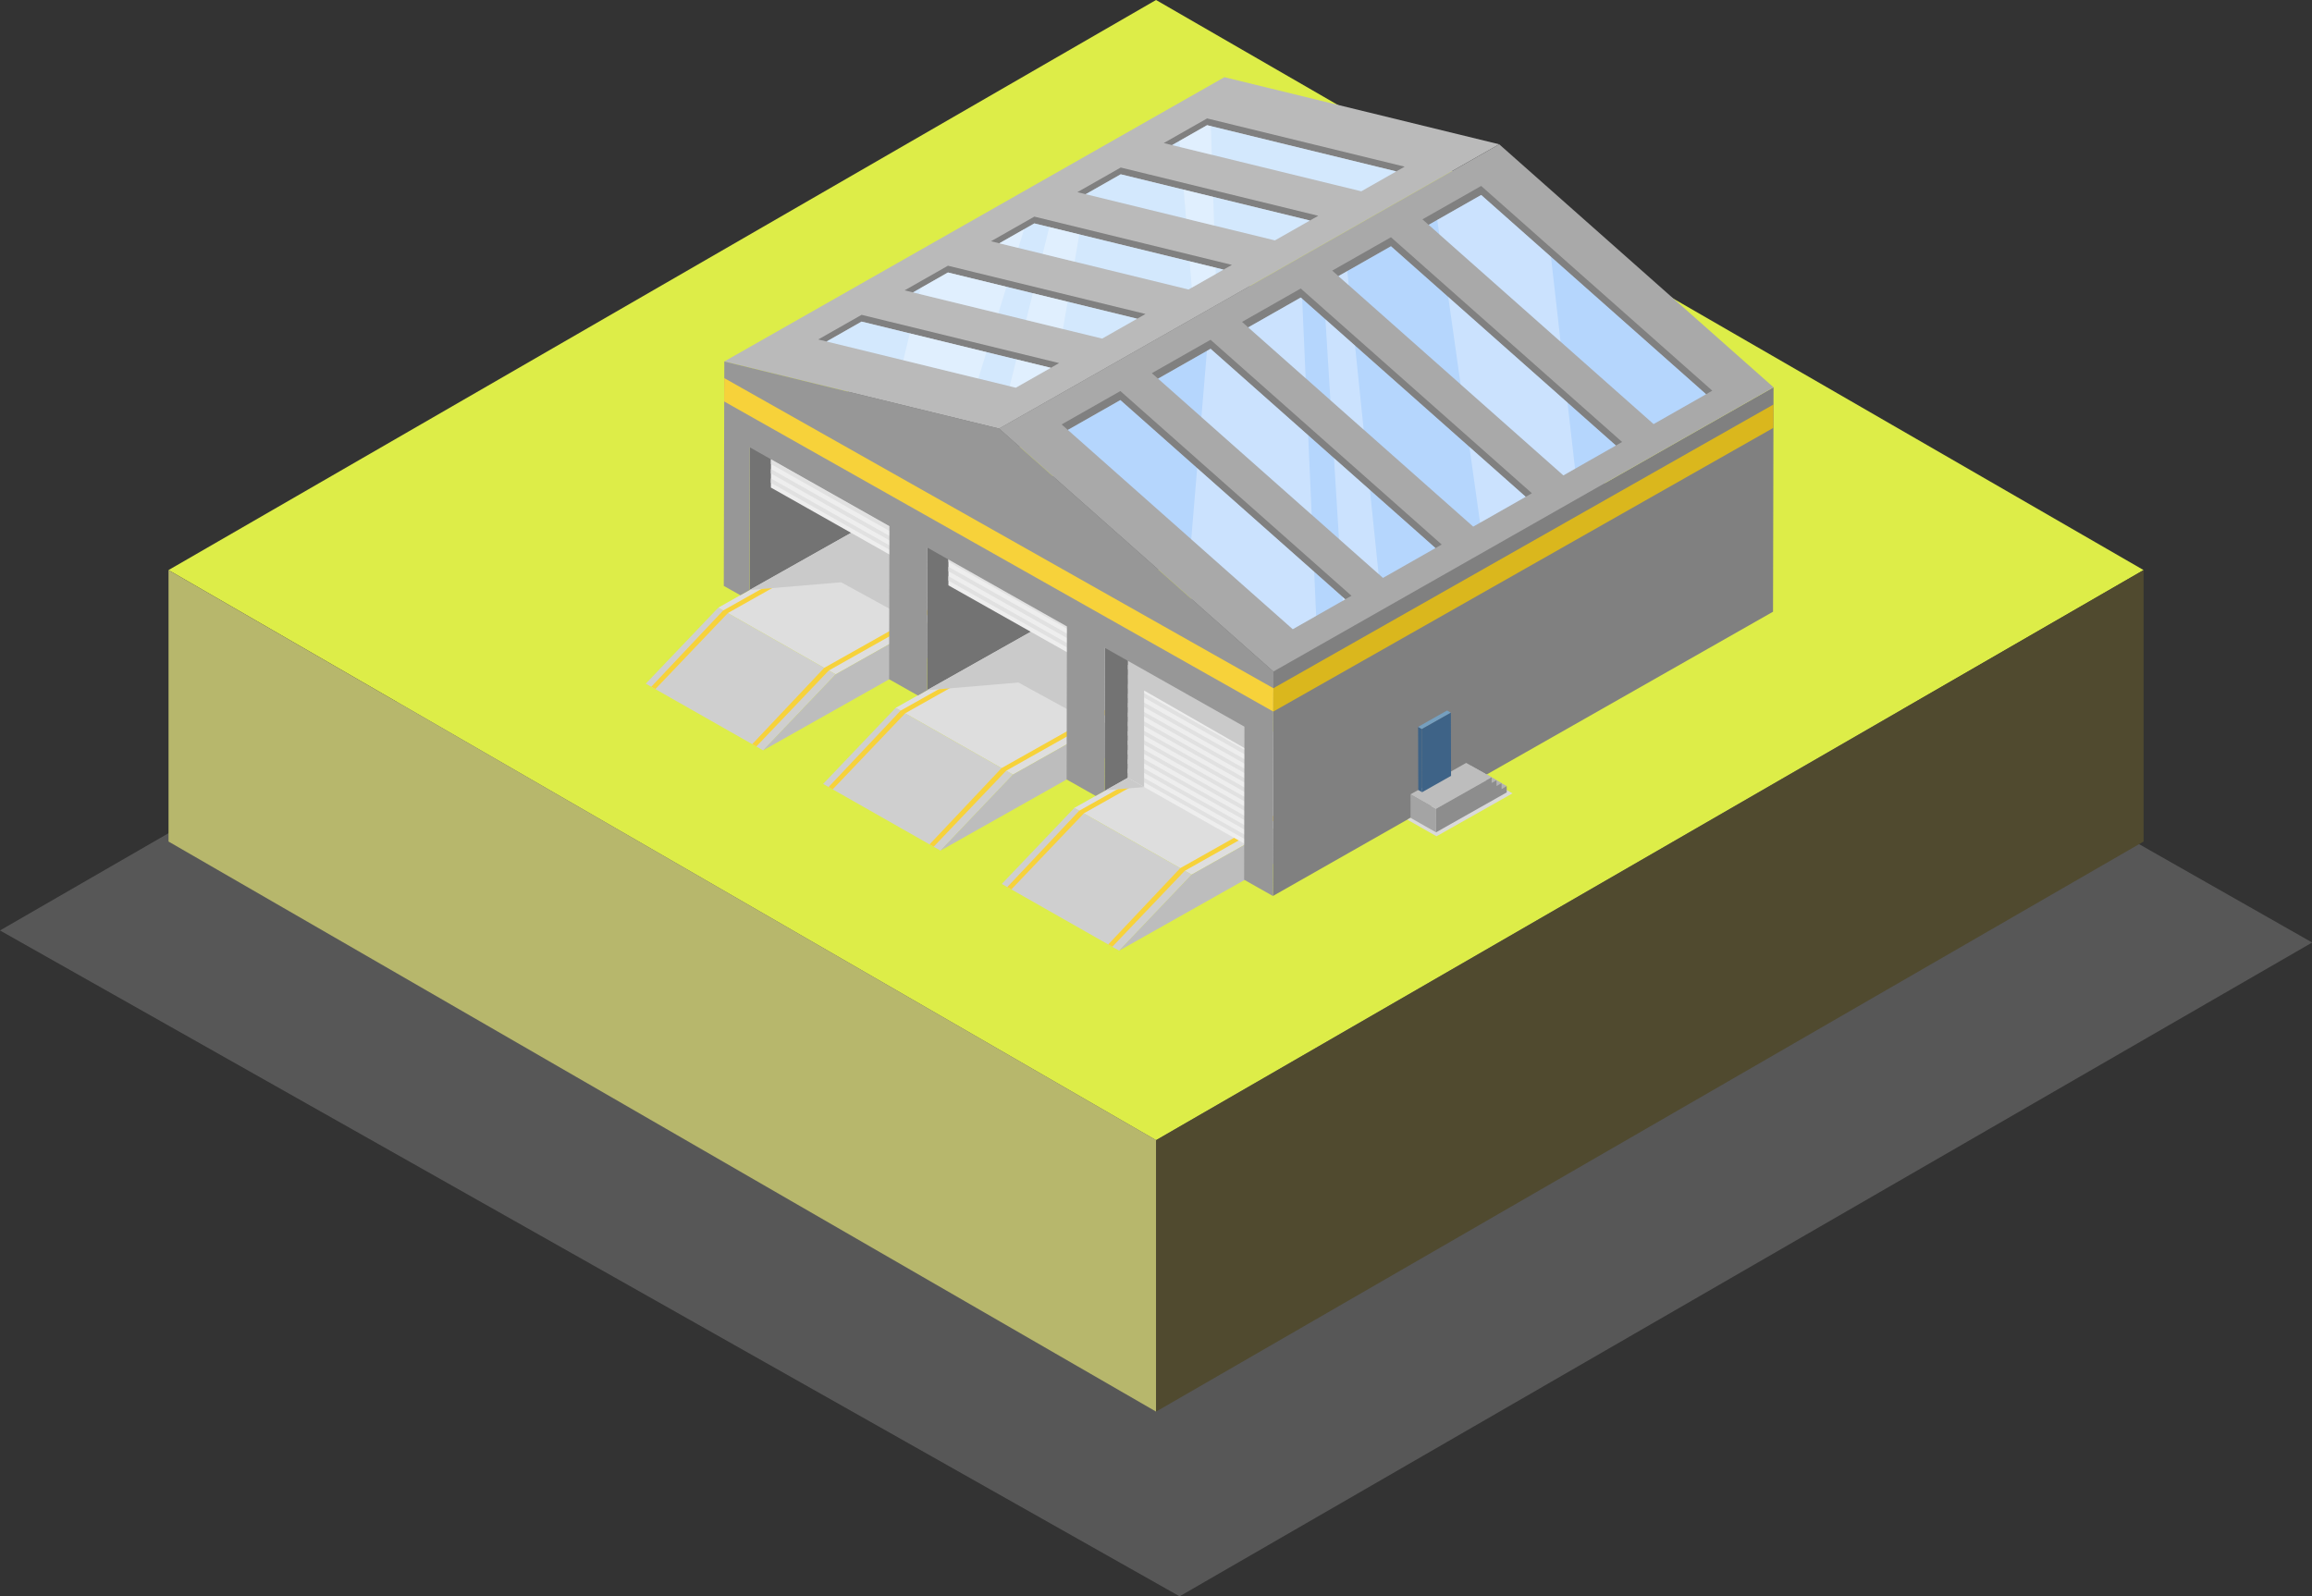 <?xml version="1.0" encoding="utf-8"?>
<!-- Generator: Adobe Illustrator 25.3.1, SVG Export Plug-In . SVG Version: 6.00 Build 0)  -->
<svg version="1.1" id="Layer_1" xmlns="http://www.w3.org/2000/svg" xmlns:xlink="http://www.w3.org/1999/xlink" x="0px" y="0px"
	 viewBox="0 0 1228 848" style="enable-background:new 0 0 1228 848;" xml:space="preserve">
<rect x="0" y="0" width="1228" height="848" fill="#333333" stroke="none"/>
<style type="text/css">
	.st0{clip-path:url(#SVGID_2_);}
	.st1{clip-path:url(#SVGID_4_);}
	.st2{opacity:0.5;clip-path:url(#SVGID_6_);}
	.st3{clip-path:url(#SVGID_8_);fill:#7C7C7C;}
	.st4{clip-path:url(#SVGID_4_);fill:#DDED48;}
	.st5{clip-path:url(#SVGID_4_);fill:#B7B76C;}
	.st6{clip-path:url(#SVGID_4_);fill:#504A2F;}
	.st7{clip-path:url(#SVGID_10_);}
	.st8{clip-path:url(#SVGID_12_);fill:#737373;}
	.st9{clip-path:url(#SVGID_12_);fill:#DEDEDE;}
	.st10{clip-path:url(#SVGID_12_);fill:#CFCFCF;}
	.st11{clip-path:url(#SVGID_12_);fill:#BDBDBD;}
	.st12{clip-path:url(#SVGID_12_);fill:#F7D23A;}
	.st13{clip-path:url(#SVGID_12_);}
	.st14{clip-path:url(#SVGID_14_);}
	.st15{clip-path:url(#SVGID_16_);fill:#CACACA;}
	.st16{clip-path:url(#SVGID_12_);fill:#EEEEEE;}
	.st17{clip-path:url(#SVGID_12_);fill:#E1E1E1;}
	.st18{clip-path:url(#SVGID_18_);}
	.st19{clip-path:url(#SVGID_20_);fill:#CACACA;}
	.st20{clip-path:url(#SVGID_22_);}
	.st21{clip-path:url(#SVGID_24_);fill:#CACACA;}
	.st22{clip-path:url(#SVGID_26_);}
	.st23{clip-path:url(#SVGID_28_);fill:#CACACA;}
	.st24{clip-path:url(#SVGID_12_);fill:#BABABA;}
	.st25{clip-path:url(#SVGID_12_);fill:#808080;}
	.st26{clip-path:url(#SVGID_12_);fill:#A9A9A9;}
	.st27{clip-path:url(#SVGID_12_);fill:#979797;}
	.st28{clip-path:url(#SVGID_30_);}
	.st29{clip-path:url(#SVGID_32_);fill:#D9D9D9;}
	.st30{clip-path:url(#SVGID_12_);fill:#B3B3B3;}
	.st31{clip-path:url(#SVGID_12_);fill:#A4A4A4;}
	.st32{clip-path:url(#SVGID_34_);fill:#8D8D8D;}
	.st33{clip-path:url(#SVGID_34_);fill:#3E6387;}
	.st34{clip-path:url(#SVGID_34_);fill:#759FBF;}
	.st35{clip-path:url(#SVGID_34_);fill:#F7D23A;}
	.st36{clip-path:url(#SVGID_34_);fill:#DAB71D;}
	.st37{clip-path:url(#SVGID_34_);fill:#808080;}
	.st38{clip-path:url(#SVGID_34_);fill:#B5D6FD;}
	.st39{opacity:0.3;clip-path:url(#SVGID_34_);}
	.st40{clip-path:url(#SVGID_36_);fill:#FFFFFF;}
	.st41{clip-path:url(#SVGID_38_);fill:#FFFFFF;}
	.st42{clip-path:url(#SVGID_40_);fill:#FFFFFF;}
	.st43{clip-path:url(#SVGID_42_);fill:#FFFFFF;}
	.st44{clip-path:url(#SVGID_44_);fill:#FFFFFF;}
	.st45{clip-path:url(#SVGID_46_);fill:#FFFFFF;}
	.st46{clip-path:url(#SVGID_48_);fill:#FFFFFF;}
	.st47{clip-path:url(#SVGID_50_);fill:#FFFFFF;}
	.st48{clip-path:url(#SVGID_52_);fill:#FFFFFF;}
	.st49{clip-path:url(#SVGID_54_);fill:#FFFFFF;}
	.st50{clip-path:url(#SVGID_34_);fill:#D3E8FD;}
	.st51{clip-path:url(#SVGID_56_);fill:#FFFFFF;}
	.st52{clip-path:url(#SVGID_58_);fill:#FFFFFF;}
	.st53{clip-path:url(#SVGID_60_);fill:#FFFFFF;}
	.st54{clip-path:url(#SVGID_62_);fill:#FFFFFF;}
	.st55{clip-path:url(#SVGID_64_);fill:#FFFFFF;}
	.st56{clip-path:url(#SVGID_66_);fill:#FFFFFF;}
	.st57{clip-path:url(#SVGID_68_);fill:#FFFFFF;}
	.st58{clip-path:url(#SVGID_70_);fill:#FFFFFF;}
	.st59{clip-path:url(#SVGID_72_);fill:#FFFFFF;}
	.st60{clip-path:url(#SVGID_74_);fill:#FFFFFF;}
</style>
<g id="Artwork_14_1_">
	<g>
		<defs>
			<rect id="SVGID_1_" width="1228.08" height="847.97"/>
		</defs>
		<clipPath id="SVGID_2_">
			<use xlink:href="#SVGID_1_"  style="overflow:visible;"/>
		</clipPath>
		<g class="st0">
			<defs>
				<rect id="SVGID_3_" width="1228.08" height="847.97"/>
			</defs>
			<clipPath id="SVGID_4_">
				<use xlink:href="#SVGID_3_"  style="overflow:visible;"/>
			</clipPath>
			<g class="st1">
				<defs>
					<rect id="SVGID_5_" width="1228.08" height="847.97"/>
				</defs>
				<clipPath id="SVGID_6_">
					<use xlink:href="#SVGID_5_"  style="overflow:visible;"/>
				</clipPath>
				<g class="st2">
					<g>
						<defs>
							<rect id="SVGID_7_" y="145.83" width="1228.08" height="702.14"/>
						</defs>
						<clipPath id="SVGID_8_">
							<use xlink:href="#SVGID_7_"  style="overflow:visible;"/>
						</clipPath>
						<polygon class="st3" points="603.7,145.83 0,494.27 626.53,847.97 1228.08,500.67 						"/>
					</g>
				</g>
			</g>
			<polygon class="st4" points="614.02,0 89.51,302.83 614.04,605.66 1138.55,302.83 			"/>
			<polygon class="st5" points="89.51,302.83 89.51,447.03 614.04,749.86 614.04,605.66 			"/>
			<polygon class="st6" points="614.04,605.66 614.04,749.86 1138.56,447.03 1138.56,302.82 			"/>
		</g>
	</g>
</g>
<g id="Artwork_33_1_">
	<g>
		<defs>
			<rect id="SVGID_9_" x="343" y="41" width="599" height="464"/>
		</defs>
		<clipPath id="SVGID_10_">
			<use xlink:href="#SVGID_9_"  style="overflow:visible;"/>
		</clipPath>
		<g class="st7">
			<defs>
				<rect id="SVGID_11_" x="343" y="41" width="599" height="464"/>
			</defs>
			<clipPath id="SVGID_12_">
				<use xlink:href="#SVGID_11_"  style="overflow:visible;"/>
			</clipPath>
			<polygon class="st8" points="398.32,237.66 663.94,86.65 663.78,167.97 398.15,318.98 			"/>
			<polygon class="st9" points="443.84,358.22 381.51,322.78 470.4,272.72 532.73,308.15 			"/>
			<polygon class="st10" points="343,363.17 405.33,398.6 443.84,358.22 381.51,322.78 			"/>
			<polygon class="st11" points="532.73,308.15 532.79,326.76 472.27,360.87 405.33,398.6 443.84,358.22 			"/>
			<polygon class="st12" points="475.21,272.98 384.13,324.27 345.91,364.82 348.09,366.06 386.63,325.64 476.43,275.06 			"/>
			<polygon class="st12" points="528.77,303.53 437.78,354.77 399.53,395.31 401.71,396.55 440.19,356.19 529.99,305.61 			"/>
			<g class="st13">
				<defs>
					<rect id="SVGID_13_" x="343" y="41" width="599" height="464"/>
				</defs>
				<clipPath id="SVGID_14_">
					<use xlink:href="#SVGID_13_"  style="overflow:visible;"/>
				</clipPath>
				<g class="st14">
					<g>
						<defs>
							<rect id="SVGID_15_" x="398.16" y="272.72" width="86.07" height="54.66"/>
						</defs>
						<clipPath id="SVGID_16_">
							<use xlink:href="#SVGID_15_"  style="overflow:visible;"/>
						</clipPath>
						<polygon class="st15" points="470.4,272.72 398.16,313.4 398.16,313.41 446.75,309.31 479.79,327.38 484.23,280.58 						"/>
					</g>
				</g>
			</g>
			<polygon class="st16" points="483.72,243.56 483.55,300.84 409.46,259 409.62,201.71 			"/>
			<polygon class="st17" points="483.69,251.05 483.69,253.4 409.59,211.55 409.6,209.2 			"/>
			<polygon class="st17" points="483.56,296 483.56,298.35 409.46,256.5 409.47,254.15 			"/>
			<polygon class="st17" points="483.58,291 483.57,293.36 409.48,251.51 409.48,249.15 			"/>
			<polygon class="st17" points="483.59,286.01 483.59,288.36 409.49,246.51 409.5,244.16 			"/>
			<polygon class="st17" points="483.61,281.01 483.6,283.36 409.51,241.51 409.51,239.17 			"/>
			<polygon class="st17" points="483.62,276.02 483.61,278.37 409.52,236.52 409.53,234.17 			"/>
			<polygon class="st17" points="483.64,271.03 483.63,273.38 409.54,231.53 409.54,229.18 			"/>
			<polygon class="st17" points="483.65,266.03 483.64,268.39 409.55,226.54 409.56,224.18 			"/>
			<polygon class="st17" points="483.66,261.04 483.66,263.39 409.56,221.54 409.57,219.19 			"/>
			<polygon class="st17" points="483.68,256.04 483.67,258.39 409.58,216.54 409.59,214.2 			"/>
			<polygon class="st17" points="483.71,246.06 483.7,248.4 409.61,206.56 409.61,204.21 			"/>
			<polygon class="st8" points="492.6,290.91 758.22,139.9 758.06,221.22 492.43,372.23 			"/>
			<polygon class="st9" points="538.03,411.46 475.7,376.03 564.6,325.97 626.93,361.4 			"/>
			<polygon class="st10" points="499.53,451.85 437.2,416.42 475.7,376.03 538.03,411.46 			"/>
			<polygon class="st11" points="626.93,361.4 626.98,380.01 566.47,414.12 499.53,451.85 538.03,411.46 			"/>
			<polygon class="st12" points="569.4,326.23 478.32,377.52 440.1,418.07 442.28,419.31 480.82,378.88 570.63,328.31 			"/>
			<polygon class="st12" points="622.96,356.78 531.97,408.02 493.72,448.55 495.91,449.79 534.38,409.44 624.19,358.86 			"/>
			<g class="st13">
				<defs>
					<rect id="SVGID_17_" x="343" y="41" width="599" height="464"/>
				</defs>
				<clipPath id="SVGID_18_">
					<use xlink:href="#SVGID_17_"  style="overflow:visible;"/>
				</clipPath>
				<g class="st18">
					<g>
						<defs>
							<rect id="SVGID_19_" x="492.35" y="325.97" width="86.07" height="54.66"/>
						</defs>
						<clipPath id="SVGID_20_">
							<use xlink:href="#SVGID_19_"  style="overflow:visible;"/>
						</clipPath>
						<polygon class="st19" points="564.6,325.97 492.35,366.65 492.36,366.66 540.95,362.56 573.98,380.63 578.42,333.82 						"/>
					</g>
				</g>
			</g>
			<polygon class="st16" points="577.99,295.45 577.86,352.74 503.74,310.94 503.87,253.65 			"/>
			<polygon class="st17" points="577.98,302.94 577.97,305.3 503.85,263.5 503.86,261.14 			"/>
			<polygon class="st17" points="577.87,347.89 577.87,350.24 503.75,308.44 503.75,306.09 			"/>
			<polygon class="st17" points="577.89,342.9 577.88,345.25 503.76,303.45 503.77,301.09 			"/>
			<polygon class="st17" points="577.9,337.91 577.89,340.26 503.77,298.45 503.78,296.1 			"/>
			<polygon class="st17" points="577.91,332.91 577.9,335.26 503.78,293.46 503.79,291.11 			"/>
			<polygon class="st17" points="577.92,327.91 577.91,330.27 503.79,288.47 503.8,286.11 			"/>
			<polygon class="st17" points="577.93,322.92 577.93,325.27 503.8,283.47 503.81,281.12 			"/>
			<polygon class="st17" points="577.94,317.93 577.94,320.28 503.82,278.48 503.82,276.12 			"/>
			<polygon class="st17" points="577.95,312.94 577.95,315.29 503.83,273.48 503.83,271.13 			"/>
			<polygon class="st17" points="577.96,307.94 577.96,310.29 503.84,268.48 503.84,266.14 			"/>
			<polygon class="st17" points="577.99,297.95 577.98,300.3 503.86,258.5 503.87,256.15 			"/>
			<polygon class="st8" points="586.88,344.16 852.51,193.15 852.34,274.47 586.71,425.48 			"/>
			<polygon class="st9" points="632.93,464.61 570.6,429.18 659.49,379.11 721.82,414.55 			"/>
			<polygon class="st10" points="532.09,469.57 594.42,505 632.93,464.61 570.6,429.18 			"/>
			<polygon class="st11" points="632.93,464.61 594.42,505 661.36,467.27 721.88,433.16 721.82,414.55 			"/>
			<polygon class="st12" points="664.3,379.37 573.22,430.67 535,471.22 537.18,472.46 575.72,432.03 665.52,381.46 			"/>
			<polygon class="st12" points="717.86,409.93 626.87,461.17 588.62,501.7 590.8,502.94 629.28,462.58 719.08,412.01 			"/>
			<g class="st13">
				<defs>
					<rect id="SVGID_21_" x="343" y="41" width="599" height="464"/>
				</defs>
				<clipPath id="SVGID_22_">
					<use xlink:href="#SVGID_21_"  style="overflow:visible;"/>
				</clipPath>
				<g class="st20">
					<g>
						<defs>
							<rect id="SVGID_23_" x="587.25" y="379.11" width="86.07" height="54.66"/>
						</defs>
						<clipPath id="SVGID_24_">
							<use xlink:href="#SVGID_23_"  style="overflow:visible;"/>
						</clipPath>
						<polygon class="st21" points="659.49,379.11 587.25,419.8 587.25,419.8 635.84,415.71 668.88,433.77 673.32,386.97 						"/>
					</g>
				</g>
			</g>
			<polygon class="st16" points="673.32,372.48 673.15,455.05 599.06,413.2 599.22,330.63 			"/>
			<polygon class="st17" points="673.29,405.25 673.29,407.61 599.19,365.76 599.2,363.41 			"/>
			<polygon class="st17" points="673.16,450.21 673.16,452.55 599.06,410.71 599.07,408.36 			"/>
			<polygon class="st17" points="673.18,445.21 673.17,447.56 599.08,405.72 599.09,403.36 			"/>
			<polygon class="st17" points="673.19,440.22 673.19,442.57 599.09,400.72 599.1,398.37 			"/>
			<polygon class="st17" points="673.21,435.22 673.2,437.57 599.11,395.72 599.11,393.37 			"/>
			<polygon class="st17" points="673.22,430.22 673.22,432.58 599.12,390.73 599.13,388.38 			"/>
			<polygon class="st17" points="673.24,425.23 673.23,427.58 599.14,385.73 599.14,383.39 			"/>
			<polygon class="st17" points="673.25,420.24 673.24,422.59 599.15,380.74 599.16,378.39 			"/>
			<polygon class="st17" points="673.27,415.25 673.26,417.6 599.16,375.75 599.17,373.4 			"/>
			<polygon class="st17" points="673.28,410.25 673.27,412.6 599.18,370.75 599.19,368.4 			"/>
			<polygon class="st17" points="673.31,400.26 673.3,402.61 599.21,360.76 599.22,358.42 			"/>
			<polygon class="st17" points="673.24,395 673.24,397.35 599.14,355.5 599.15,353.15 			"/>
			<polygon class="st17" points="673.26,390 673.25,392.36 599.16,350.51 599.16,348.15 			"/>
			<polygon class="st17" points="673.27,385.01 673.27,387.36 599.17,345.51 599.18,343.16 			"/>
			<polygon class="st17" points="673.29,380.01 673.28,382.37 599.19,340.52 599.19,338.17 			"/>
			<polygon class="st17" points="673.3,375.02 673.29,377.37 599.2,335.52 599.21,333.18 			"/>
			<g class="st13">
				<defs>
					<rect id="SVGID_25_" x="343" y="41" width="599" height="464"/>
				</defs>
				<clipPath id="SVGID_26_">
					<use xlink:href="#SVGID_25_"  style="overflow:visible;"/>
				</clipPath>
				<g class="st22">
					<g>
						<defs>
							<rect id="SVGID_27_" x="599.06" y="341.36" width="69.61" height="76.72"/>
						</defs>
						<clipPath id="SVGID_28_">
							<use xlink:href="#SVGID_27_"  style="overflow:visible;"/>
						</clipPath>
						<polygon class="st23" points="599.2,343.17 599.18,343.16 599.17,345.51 599.19,345.52 599.19,348.16 599.16,348.15 
							599.16,350.51 599.18,350.52 599.18,353.16 599.15,353.15 599.14,355.5 599.17,355.51 599.06,413.2 607.69,418.08 
							607.69,366.83 668.67,401.78 668.67,371.74 599.2,341.36 						"/>
					</g>
				</g>
			</g>
			<polygon class="st24" points="650.33,41 384.71,192.01 530.67,227.66 796.3,76.65 			"/>
			<polygon class="st25" points="676.38,356.74 676.1,475.96 941.73,324.95 942,205.73 			"/>
			<polygon class="st26" points="530.67,227.66 676.38,356.74 942,205.73 796.3,76.65 			"/>
			<polygon class="st27" points="530.67,227.66 384.71,192.01 384.43,311.23 393.22,316.19 398.16,313.41 398.32,237.66 
				472.41,279.51 472.24,360.82 487.53,369.46 492.44,366.66 492.6,290.91 566.69,332.76 566.53,414.07 581.95,422.79 
				586.73,420.09 586.88,344.16 660.97,386.01 660.81,467.33 676.1,475.96 676.38,356.74 			"/>
			<g class="st13">
				<defs>
					<rect id="SVGID_29_" x="343" y="41" width="599" height="464"/>
				</defs>
				<clipPath id="SVGID_30_">
					<use xlink:href="#SVGID_29_"  style="overflow:visible;"/>
				</clipPath>
				<g class="st28">
					<g>
						<defs>
							<rect id="SVGID_31_" x="747.45" y="412.6" width="55.9" height="31.63"/>
						</defs>
						<clipPath id="SVGID_32_">
							<use xlink:href="#SVGID_31_"  style="overflow:visible;"/>
						</clipPath>
						<polygon class="st29" points="762.98,444.24 747.45,435.39 787.82,412.6 803.35,421.44 						"/>
					</g>
				</g>
			</g>
			<polygon class="st30" points="797.55,419.1 784.03,411.42 786.76,409.88 800.28,417.56 			"/>
			<polygon class="st30" points="794.86,417.54 781.35,409.85 784.02,408.34 797.54,416.03 			"/>
			<polygon class="st30" points="792.27,415.92 778.76,408.24 781.34,406.78 794.85,414.46 			"/>
			<polygon class="st31" points="762.73,442.13 749.21,434.45 749.18,421.96 762.69,429.64 			"/>
			<polygon class="st11" points="762.69,429.64 749.18,421.96 778.75,405.26 792.26,412.94 			"/>
			<g class="st13">
				<defs>
					<rect id="SVGID_33_" x="343" y="41" width="599" height="464"/>
				</defs>
				<clipPath id="SVGID_34_">
					<use xlink:href="#SVGID_33_"  style="overflow:visible;"/>
				</clipPath>
				<path class="st32" d="M792.26,412.94l0.01,2.98l2.58-1.46c0,1.17,0.01,1.92,0.01,3.08l2.68-1.51l0.01,3.08l2.73-1.54l0.01,3.36
					c-1.27,0.72-35.71,20.17-37.56,21.21l-0.04-12.49L792.26,412.94z"/>
				<polygon class="st33" points="755.34,420.82 753.31,419.67 753.21,386.12 755.24,387.27 				"/>
				<polygon class="st34" points="755.24,387.27 753.21,386.12 768.6,377.43 770.62,378.58 				"/>
				<polygon class="st33" points="770.62,378.58 770.72,412.13 755.34,420.82 755.24,387.27 				"/>
				<polygon class="st35" points="384.63,213.26 676.3,378 676.35,365.59 384.69,200.85 				"/>
				<polygon class="st36" points="676.3,377.99 941.93,227.27 941.99,214.86 676.36,365.58 				"/>
				<polygon class="st37" points="595.07,212.54 714.53,318.37 717.84,316.5 595.07,207.73 563.87,225.46 567.18,228.39 				"/>
				<polygon class="st37" points="642.98,185.3 762.44,291.14 765.75,289.26 642.98,180.49 611.79,198.23 615.09,201.15 				"/>
				<polygon class="st37" points="738.8,130.82 858.27,236.66 861.57,234.78 738.8,126.02 707.61,143.75 710.91,146.68 				"/>
				<polygon class="st37" points="786.71,103.59 906.18,209.42 909.48,207.54 786.71,98.78 755.52,116.51 758.82,119.44 				"/>
				<polygon class="st37" points="683.5,162.27 690.89,158.06 810.35,263.9 813.66,262.02 690.89,153.26 683.5,157.46 659.7,170.99 
					663,173.92 				"/>
				<polygon class="st38" points="714.53,318.37 595.07,212.54 567.18,228.39 686.64,334.23 717.84,316.5 				"/>
				<polygon class="st38" points="762.44,291.14 642.98,185.3 615.09,201.15 734.56,306.99 765.75,289.26 				"/>
				<polygon class="st38" points="858.27,236.66 738.8,130.82 710.91,146.68 830.38,252.52 861.57,234.78 				"/>
				<polygon class="st38" points="906.18,209.42 786.71,103.59 758.82,119.44 878.29,225.28 909.48,207.54 				"/>
				<polygon class="st38" points="810.35,263.9 690.89,158.06 683.5,162.27 663,173.92 782.47,279.75 813.66,262.02 				"/>
				<g class="st39">
					<g>
						<defs>
							<rect id="SVGID_35_" x="713.08" y="316.5" width="4.75" height="2.63"/>
						</defs>
						<clipPath id="SVGID_36_">
							<use xlink:href="#SVGID_35_"  style="overflow:visible;"/>
						</clipPath>
						<polygon class="st40" points="713.08,317.09 713.21,319.13 717.84,316.5 714.53,318.37 						"/>
					</g>
				</g>
				<g class="st39">
					<g>
						<defs>
							<rect id="SVGID_37_" x="632.72" y="248.68" width="66.34" height="85.55"/>
						</defs>
						<clipPath id="SVGID_38_">
							<use xlink:href="#SVGID_37_"  style="overflow:visible;"/>
						</clipPath>
						<polygon class="st41" points="686.64,334.23 699.06,327.17 698.03,303.75 635.86,248.68 632.72,286.46 						"/>
					</g>
				</g>
				<g class="st39">
					<g>
						<defs>
							<rect id="SVGID_39_" x="638.12" y="185.3" width="58.57" height="88.15"/>
						</defs>
						<clipPath id="SVGID_40_">
							<use xlink:href="#SVGID_39_"  style="overflow:visible;"/>
						</clipPath>
						<polygon class="st42" points="696.69,273.45 694.83,231.24 642.98,185.3 641.05,186.4 638.12,221.56 						"/>
					</g>
				</g>
				<g class="st39">
					<g>
						<defs>
							<rect id="SVGID_41_" x="708.54" y="243.38" width="23.69" height="61.54"/>
						</defs>
						<clipPath id="SVGID_42_">
							<use xlink:href="#SVGID_41_"  style="overflow:visible;"/>
						</clipPath>
						<polygon class="st43" points="727.62,260.28 708.54,243.38 711.19,286.29 732.23,304.93 						"/>
					</g>
				</g>
				<g class="st39">
					<g>
						<defs>
							<rect id="SVGID_43_" x="710.91" y="144.01" width="5.48" height="7.52"/>
						</defs>
						<clipPath id="SVGID_44_">
							<use xlink:href="#SVGID_43_"  style="overflow:visible;"/>
						</clipPath>
						<polygon class="st44" points="710.91,146.68 716.39,151.53 715.61,144.01 						"/>
					</g>
				</g>
				<g class="st39">
					<g>
						<defs>
							<rect id="SVGID_45_" x="769.23" y="157.78" width="67.34" height="94.73"/>
						</defs>
						<clipPath id="SVGID_46_">
							<use xlink:href="#SVGID_45_"  style="overflow:visible;"/>
						</clipPath>
						<path class="st45" d="M832.58,213.91l-63.35-56.13c2.01,14.17,4.25,30,6.56,46.37l54.59,48.36l6.19-3.52L832.58,213.91z"/>
					</g>
				</g>
				<g class="st39">
					<g>
						<defs>
							<rect id="SVGID_47_" x="763.39" y="103.59" width="65.51" height="77.94"/>
						</defs>
						<clipPath id="SVGID_48_">
							<use xlink:href="#SVGID_47_"  style="overflow:visible;"/>
						</clipPath>
						<path class="st46" d="M786.71,103.59l-23.32,13.26c0.34,2.34,0.7,4.88,1.09,7.62l64.42,57.07l-5.12-45.1L786.71,103.59z"/>
					</g>
				</g>
				<g class="st39">
					<g>
						<defs>
							<rect id="SVGID_49_" x="704" y="169.67" width="20.31" height="58.56"/>
						</defs>
						<clipPath id="SVGID_50_">
							<use xlink:href="#SVGID_49_"  style="overflow:visible;"/>
						</clipPath>
						<polygon class="st47" points="706.64,212.58 724.31,228.23 719.7,183.58 704,169.67 						"/>
					</g>
				</g>
				<g class="st39">
					<g>
						<defs>
							<rect id="SVGID_51_" x="780.48" y="237.43" width="33.18" height="40.24"/>
						</defs>
						<clipPath id="SVGID_52_">
							<use xlink:href="#SVGID_51_"  style="overflow:visible;"/>
						</clipPath>
						<path class="st48" d="M810.35,263.9l-29.88-26.47c1.94,13.77,3.86,27.4,5.66,40.24l27.52-15.65L810.35,263.9z"/>
					</g>
				</g>
				<g class="st39">
					<g>
						<defs>
							<rect id="SVGID_53_" x="663" y="158.06" width="30.49" height="42.87"/>
						</defs>
						<clipPath id="SVGID_54_">
							<use xlink:href="#SVGID_53_"  style="overflow:visible;"/>
						</clipPath>
						<polygon class="st49" points="691.63,158.72 690.89,158.06 683.5,162.26 663,173.92 693.49,200.93 						"/>
					</g>
				</g>
				<polygon class="st37" points="549.38,118.68 649.87,143.22 650.18,143.05 654.31,140.7 549.38,115.07 526.35,128.16 
					530.79,129.24 				"/>
				<polygon class="st37" points="503.5,144.76 603.99,169.3 608.43,166.78 503.5,141.15 480.47,154.24 484.91,155.33 				"/>
				<polygon class="st37" points="457.62,170.84 558.11,195.39 562.54,192.87 457.62,167.24 434.59,180.33 439.03,181.41 				"/>
				<polygon class="st37" points="595.26,92.59 695.75,117.14 700.19,114.62 595.26,88.99 572.24,102.08 576.67,103.16 				"/>
				<polygon class="st37" points="641.14,66.51 741.63,91.05 746.07,88.53 641.14,62.9 618.12,75.99 622.55,77.08 				"/>
				<polygon class="st50" points="549.38,118.68 530.79,129.24 526.35,128.16 631.28,153.79 649.87,143.22 				"/>
				<polygon class="st50" points="503.5,144.76 484.91,155.33 480.47,154.24 585.4,179.87 603.99,169.3 				"/>
				<polygon class="st50" points="457.62,170.84 439.03,181.41 434.59,180.33 539.52,205.95 558.11,195.39 				"/>
				<polygon class="st50" points="595.26,92.59 576.67,103.16 572.24,102.08 677.16,127.7 695.75,117.14 				"/>
				<polygon class="st50" points="741.63,91.05 641.14,66.51 622.55,77.08 618.12,75.99 723.04,101.62 746.07,88.53 				"/>
				<g class="st39">
					<g>
						<defs>
							<rect id="SVGID_55_" x="553.8" y="120.62" width="19.47" height="18.38"/>
						</defs>
						<clipPath id="SVGID_56_">
							<use xlink:href="#SVGID_55_"  style="overflow:visible;"/>
						</clipPath>
						<polygon class="st51" points="553.8,134.86 570.76,139.01 573.27,124.51 557.35,120.62 						"/>
					</g>
				</g>
				<g class="st39">
					<g>
						<defs>
							<rect id="SVGID_57_" x="631.86" y="138.82" width="13.87" height="13.98"/>
						</defs>
						<clipPath id="SVGID_58_">
							<use xlink:href="#SVGID_57_"  style="overflow:visible;"/>
						</clipPath>
						<polygon class="st52" points="645.62,142.18 631.86,138.82 633.02,152.8 645.74,145.57 						"/>
					</g>
				</g>
				<g class="st39">
					<g>
						<defs>
							<rect id="SVGID_59_" x="526.35" y="121.77" width="17.59" height="9.95"/>
						</defs>
						<clipPath id="SVGID_60_">
							<use xlink:href="#SVGID_59_"  style="overflow:visible;"/>
						</clipPath>
						<polygon class="st53" points="526.35,128.16 540.9,131.71 543.94,121.77 530.79,129.24 						"/>
					</g>
				</g>
				<g class="st39">
					<g>
						<defs>
							<rect id="SVGID_61_" x="545.04" y="155.77" width="22.04" height="19.01"/>
						</defs>
						<clipPath id="SVGID_62_">
							<use xlink:href="#SVGID_61_"  style="overflow:visible;"/>
						</clipPath>
						<polygon class="st54" points="545.04,170.01 564.56,174.78 567.08,160.29 548.59,155.77 						"/>
					</g>
				</g>
				<g class="st39">
					<g>
						<defs>
							<rect id="SVGID_63_" x="488.29" y="144.76" width="46.29" height="21.65"/>
						</defs>
						<clipPath id="SVGID_64_">
							<use xlink:href="#SVGID_63_"  style="overflow:visible;"/>
						</clipPath>
						<path class="st55" d="M488.29,156.15l41.98,10.26l4.3-14.06l-31.08-7.59l-14.44,8.21
							C488.8,154.03,488.55,155.09,488.29,156.15"/>
					</g>
				</g>
				<g class="st39">
					<g>
						<defs>
							<rect id="SVGID_65_" x="536.28" y="190.92" width="21.83" height="15.03"/>
						</defs>
						<clipPath id="SVGID_66_">
							<use xlink:href="#SVGID_65_"  style="overflow:visible;"/>
						</clipPath>
						<polygon class="st56" points="539.83,190.92 536.28,205.16 539.52,205.96 558.11,195.39 						"/>
					</g>
				</g>
				<g class="st39">
					<g>
						<defs>
							<rect id="SVGID_67_" x="479.79" y="177.1" width="44.16" height="24"/>
						</defs>
						<clipPath id="SVGID_68_">
							<use xlink:href="#SVGID_67_"  style="overflow:visible;"/>
						</clipPath>
						<path class="st57" d="M519.65,201.1l4.3-14.06l-40.72-9.95c-1.21,5.01-2.37,9.83-3.44,14.27L519.65,201.1z"/>
					</g>
				</g>
				<g class="st39">
					<g>
						<defs>
							<rect id="SVGID_69_" x="628.69" y="100.76" width="16.19" height="19.06"/>
						</defs>
						<clipPath id="SVGID_70_">
							<use xlink:href="#SVGID_69_"  style="overflow:visible;"/>
						</clipPath>
						<polygon class="st58" points="628.69,100.76 629.98,116.18 644.89,119.82 644.38,104.59 						"/>
					</g>
				</g>
				<g class="st39">
					<g>
						<defs>
							<rect id="SVGID_71_" x="572.24" y="102.08" width="4.76" height="1.15"/>
						</defs>
						<clipPath id="SVGID_72_">
							<use xlink:href="#SVGID_71_"  style="overflow:visible;"/>
						</clipPath>
						<polygon class="st59" points="577,102.97 576.67,103.16 572.24,102.08 576.96,103.23 						"/>
					</g>
				</g>
				<g class="st39">
					<g>
						<defs>
							<rect id="SVGID_73_" x="626.53" y="66.51" width="17.11" height="15.72"/>
						</defs>
						<clipPath id="SVGID_74_">
							<use xlink:href="#SVGID_73_"  style="overflow:visible;"/>
						</clipPath>
						<polygon class="st60" points="641.14,66.51 626.53,74.81 626.81,78.12 643.64,82.23 643.14,67 						"/>
					</g>
				</g>
			</g>
		</g>
	</g>
</g>
</svg>
